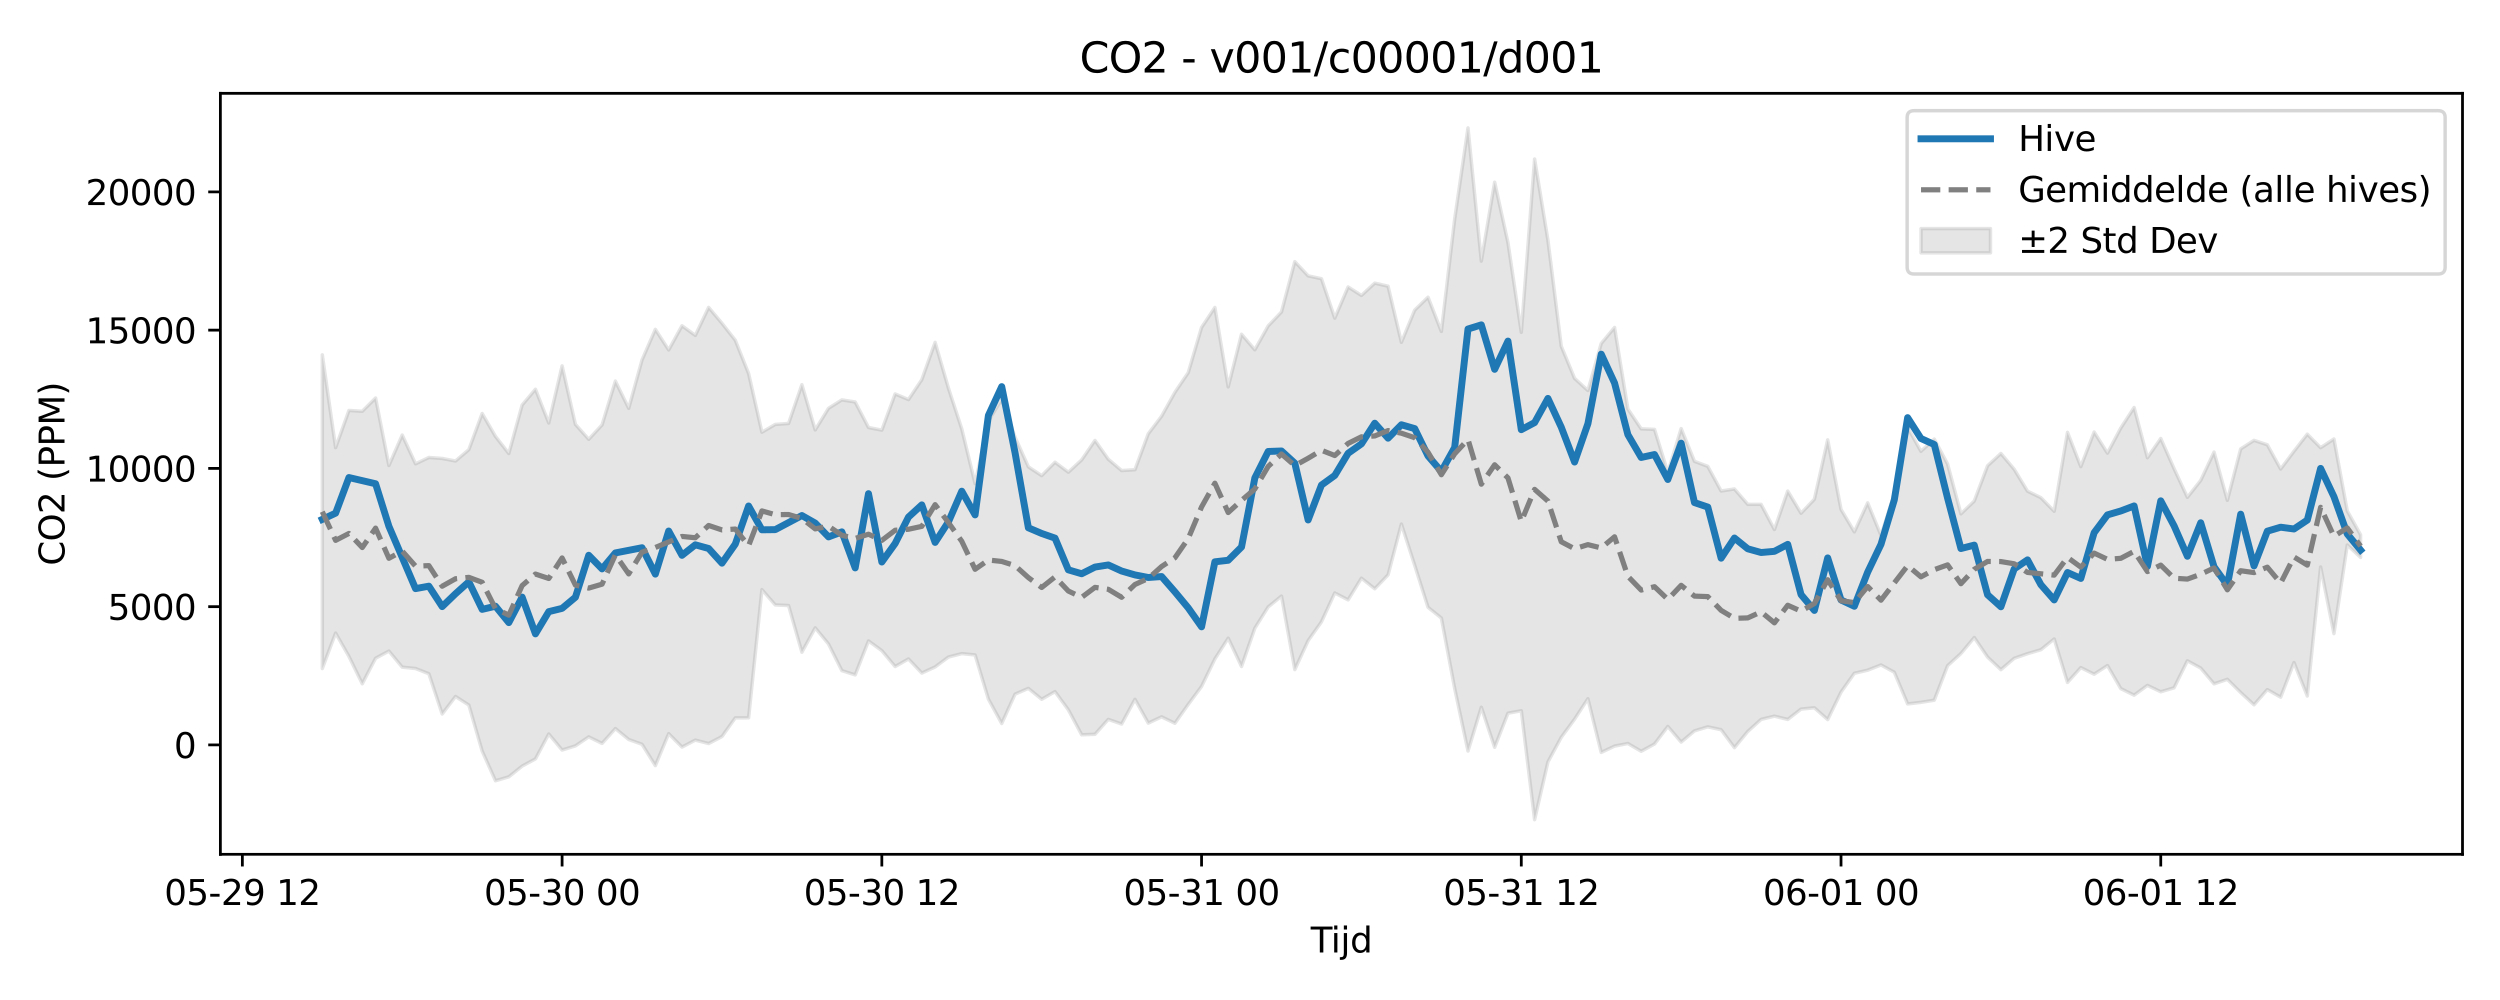 <?xml version="1.0" encoding="utf-8" standalone="no"?>
<!DOCTYPE svg PUBLIC "-//W3C//DTD SVG 1.1//EN"
  "http://www.w3.org/Graphics/SVG/1.1/DTD/svg11.dtd">
<svg xmlns:xlink="http://www.w3.org/1999/xlink" width="720pt" height="288pt" viewBox="0 0 720 288" xmlns="http://www.w3.org/2000/svg" version="1.1">
 <defs>
  <style type="text/css">*{stroke-linejoin: round; stroke-linecap: butt}</style>
 </defs>
 <g id="figure_1">
  <g id="patch_1">
   <path d="M 0 288 
L 720 288 
L 720 0 
L 0 0 
z
" style="fill: #ffffff"/>
  </g>
  <g id="axes_1">
   <g id="patch_2">
    <path d="M 63.47 246.04 
L 709.2 246.04 
L 709.2 26.88 
L 63.47 26.88 
z
" style="fill: #ffffff"/>
   </g>
   <g id="FillBetweenPolyCollection_1">
    <defs>
     <path id="m1a87d31cc2" d="M 92.821 -185.813 
L 92.821 -95.452 
L 96.658 -105.678 
L 100.495 -98.942 
L 104.332 -91.073 
L 108.168 -98.425 
L 112.005 -100.494 
L 115.842 -95.855 
L 119.679 -95.465 
L 123.516 -93.954 
L 127.352 -82.367 
L 131.189 -87.41 
L 135.026 -84.939 
L 138.863 -71.693 
L 142.699 -63.141 
L 146.536 -64.275 
L 150.373 -67.36 
L 154.21 -69.436 
L 158.047 -76.611 
L 161.883 -71.987 
L 165.72 -73.183 
L 169.557 -75.78 
L 173.394 -73.886 
L 177.231 -78.175 
L 181.067 -75.025 
L 184.904 -73.644 
L 188.741 -67.498 
L 192.578 -76.706 
L 196.414 -72.837 
L 200.251 -74.846 
L 204.088 -73.859 
L 207.925 -75.872 
L 211.762 -81.246 
L 215.598 -81.267 
L 219.435 -118.189 
L 223.272 -113.771 
L 227.109 -113.6 
L 230.945 -100.159 
L 234.782 -107.176 
L 238.619 -102.512 
L 242.456 -94.858 
L 246.293 -93.627 
L 250.129 -103.417 
L 253.966 -100.609 
L 257.803 -96.029 
L 261.64 -98.224 
L 265.476 -94.155 
L 269.313 -95.912 
L 273.15 -98.771 
L 276.987 -99.751 
L 280.824 -99.376 
L 284.66 -86.657 
L 288.497 -79.624 
L 292.334 -88.085 
L 296.171 -89.747 
L 300.007 -86.605 
L 303.844 -88.816 
L 307.681 -83.571 
L 311.518 -76.383 
L 315.355 -76.519 
L 319.191 -80.82 
L 323.028 -79.477 
L 326.865 -86.599 
L 330.702 -79.742 
L 334.538 -81.551 
L 338.375 -79.695 
L 342.212 -85.127 
L 346.049 -90.304 
L 349.886 -98.219 
L 353.722 -104.205 
L 357.559 -96.044 
L 361.396 -107.08 
L 365.233 -113.195 
L 369.069 -116.335 
L 372.906 -95.151 
L 376.743 -103.497 
L 380.58 -108.905 
L 384.417 -117.235 
L 388.253 -115.233 
L 392.09 -121.488 
L 395.927 -118.427 
L 399.764 -122.42 
L 403.601 -137.067 
L 407.437 -125.183 
L 411.274 -113.085 
L 415.111 -110.001 
L 418.948 -89.713 
L 422.784 -71.7 
L 426.621 -84.316 
L 430.458 -72.768 
L 434.295 -82.601 
L 438.132 -83.304 
L 441.968 -51.922 
L 445.805 -68.562 
L 449.642 -75.65 
L 453.479 -80.87 
L 457.315 -86.763 
L 461.152 -71.301 
L 464.989 -73.111 
L 468.826 -73.869 
L 472.663 -71.629 
L 476.499 -73.724 
L 480.336 -78.782 
L 484.173 -74.279 
L 488.01 -77.502 
L 491.846 -78.667 
L 495.683 -77.838 
L 499.52 -72.668 
L 503.357 -77.336 
L 507.194 -80.811 
L 511.03 -81.745 
L 514.867 -80.799 
L 518.704 -83.781 
L 522.541 -84.152 
L 526.377 -80.753 
L 530.214 -88.667 
L 534.051 -94.09 
L 537.888 -94.985 
L 541.725 -96.492 
L 545.561 -94.39 
L 549.398 -85.267 
L 553.235 -85.727 
L 557.072 -86.34 
L 560.908 -96.282 
L 564.745 -99.778 
L 568.582 -104.398 
L 572.419 -98.752 
L 576.256 -95.131 
L 580.092 -98.405 
L 583.929 -99.74 
L 587.766 -100.87 
L 591.603 -103.971 
L 595.439 -91.457 
L 599.276 -95.737 
L 603.113 -93.824 
L 606.95 -96.32 
L 610.787 -89.676 
L 614.623 -87.791 
L 618.46 -90.602 
L 622.297 -88.768 
L 626.134 -89.904 
L 629.971 -97.682 
L 633.807 -95.595 
L 637.644 -91.046 
L 641.481 -92.357 
L 645.318 -88.549 
L 649.154 -85.011 
L 652.991 -89.403 
L 656.828 -87.203 
L 660.665 -97.173 
L 664.502 -87.541 
L 668.338 -124.715 
L 672.175 -105.518 
L 676.012 -131.043 
L 679.849 -127.465 
L 679.849 -133.974 
L 679.849 -133.974 
L 676.012 -140.863 
L 672.175 -161.578 
L 668.338 -159.064 
L 664.502 -162.961 
L 660.665 -158.035 
L 656.828 -152.917 
L 652.991 -159.908 
L 649.154 -161.177 
L 645.318 -158.709 
L 641.481 -143.911 
L 637.644 -157.805 
L 633.807 -149.636 
L 629.971 -144.768 
L 626.134 -153.038 
L 622.297 -161.717 
L 618.46 -156.164 
L 614.623 -170.634 
L 610.787 -164.734 
L 606.95 -157.496 
L 603.113 -163.586 
L 599.276 -153.614 
L 595.439 -163.489 
L 591.603 -140.756 
L 587.766 -144.681 
L 583.929 -146.538 
L 580.092 -152.852 
L 576.256 -157.408 
L 572.419 -153.861 
L 568.582 -143.687 
L 564.745 -140.007 
L 560.908 -154.355 
L 557.072 -161.549 
L 553.235 -158.014 
L 549.398 -164.933 
L 545.561 -145.781 
L 541.725 -133.8 
L 537.888 -143.188 
L 534.051 -134.823 
L 530.214 -141.303 
L 526.377 -161.325 
L 522.541 -144.22 
L 518.704 -140.188 
L 514.867 -146.579 
L 511.03 -135.495 
L 507.194 -142.749 
L 503.357 -142.751 
L 499.52 -147.178 
L 495.683 -146.598 
L 491.846 -153.692 
L 488.01 -155.138 
L 484.173 -164.575 
L 480.336 -151.958 
L 476.499 -164.339 
L 472.663 -164.493 
L 468.826 -170.208 
L 464.989 -193.689 
L 461.152 -189.083 
L 457.315 -175.531 
L 453.479 -179.03 
L 449.642 -188.304 
L 445.805 -218.811 
L 441.968 -242.199 
L 438.132 -192.287 
L 434.295 -218.107 
L 430.458 -235.524 
L 426.621 -212.795 
L 422.784 -251.158 
L 418.948 -224.921 
L 415.111 -192.546 
L 411.274 -202.408 
L 407.437 -198.702 
L 403.601 -189.408 
L 399.764 -205.574 
L 395.927 -206.46 
L 392.09 -202.915 
L 388.253 -205.356 
L 384.417 -196.381 
L 380.58 -207.728 
L 376.743 -208.551 
L 372.906 -212.655 
L 369.069 -198.155 
L 365.233 -194.141 
L 361.396 -187.254 
L 357.559 -191.743 
L 353.722 -176.579 
L 349.886 -199.451 
L 346.049 -193.696 
L 342.212 -180.675 
L 338.375 -175.017 
L 334.538 -168.133 
L 330.702 -163.066 
L 326.865 -152.728 
L 323.028 -152.481 
L 319.191 -155.745 
L 315.355 -161.154 
L 311.518 -155.549 
L 307.681 -152.002 
L 303.844 -154.885 
L 300.007 -151.012 
L 296.171 -153.552 
L 292.334 -162.116 
L 288.497 -172.989 
L 284.66 -166.77 
L 280.824 -148.71 
L 276.987 -164.48 
L 273.15 -176.213 
L 269.313 -189.406 
L 265.476 -178.653 
L 261.64 -172.926 
L 257.803 -174.547 
L 253.966 -164.127 
L 250.129 -164.88 
L 246.293 -172.238 
L 242.456 -172.831 
L 238.619 -170.418 
L 234.782 -164.184 
L 230.945 -177.209 
L 227.109 -166.044 
L 223.272 -165.766 
L 219.435 -163.523 
L 215.598 -180.419 
L 211.762 -190.023 
L 207.925 -194.892 
L 204.088 -199.475 
L 200.251 -191.406 
L 196.414 -194.183 
L 192.578 -187.211 
L 188.741 -193.154 
L 184.904 -184.334 
L 181.067 -170.399 
L 177.231 -178.251 
L 173.394 -165.634 
L 169.557 -161.48 
L 165.72 -165.787 
L 161.883 -182.633 
L 158.047 -166.181 
L 154.21 -175.899 
L 150.373 -171.351 
L 146.536 -157.384 
L 142.699 -162.318 
L 138.863 -168.92 
L 135.026 -158.513 
L 131.189 -155.232 
L 127.352 -155.971 
L 123.516 -156.246 
L 119.679 -154.419 
L 115.842 -162.709 
L 112.005 -153.933 
L 108.168 -173.377 
L 104.332 -169.549 
L 100.495 -169.792 
L 96.658 -159.074 
L 92.821 -185.813 
z
" style="stroke: #808080; stroke-opacity: 0.2"/>
    </defs>
    <g clip-path="url(#pa4894c93f7)">
     <use xlink:href="#m1a87d31cc2" x="0" y="288" style="fill: #808080; fill-opacity: 0.2; stroke: #808080; stroke-opacity: 0.2"/>
    </g>
   </g>
   <g id="matplotlib.axis_1">
    <g id="xtick_1">
     <g id="line2d_1">
      <defs>
       <path id="md737854891" d="M 0 0 
L 0 3.5 
" style="stroke: #000000; stroke-width: 0.8"/>
      </defs>
      <g>
       <use xlink:href="#md737854891" x="69.801" y="246.04" style="stroke: #000000; stroke-width: 0.8"/>
      </g>
     </g>
     <g id="text_1">
      <!-- 05-29 12 -->
      <g transform="translate(47.32 260.638) scale(0.1 -0.1)">
       <defs>
        <path id="DejaVuSans-30" d="M 2034 4250 
Q 1547 4250 1301 3770 
Q 1056 3291 1056 2328 
Q 1056 1369 1301 889 
Q 1547 409 2034 409 
Q 2525 409 2770 889 
Q 3016 1369 3016 2328 
Q 3016 3291 2770 3770 
Q 2525 4250 2034 4250 
z
M 2034 4750 
Q 2819 4750 3233 4129 
Q 3647 3509 3647 2328 
Q 3647 1150 3233 529 
Q 2819 -91 2034 -91 
Q 1250 -91 836 529 
Q 422 1150 422 2328 
Q 422 3509 836 4129 
Q 1250 4750 2034 4750 
z
" transform="scale(0.016)"/>
        <path id="DejaVuSans-35" d="M 691 4666 
L 3169 4666 
L 3169 4134 
L 1269 4134 
L 1269 2991 
Q 1406 3038 1543 3061 
Q 1681 3084 1819 3084 
Q 2600 3084 3056 2656 
Q 3513 2228 3513 1497 
Q 3513 744 3044 326 
Q 2575 -91 1722 -91 
Q 1428 -91 1123 -41 
Q 819 9 494 109 
L 494 744 
Q 775 591 1075 516 
Q 1375 441 1709 441 
Q 2250 441 2565 725 
Q 2881 1009 2881 1497 
Q 2881 1984 2565 2268 
Q 2250 2553 1709 2553 
Q 1456 2553 1204 2497 
Q 953 2441 691 2322 
L 691 4666 
z
" transform="scale(0.016)"/>
        <path id="DejaVuSans-2d" d="M 313 2009 
L 1997 2009 
L 1997 1497 
L 313 1497 
L 313 2009 
z
" transform="scale(0.016)"/>
        <path id="DejaVuSans-32" d="M 1228 531 
L 3431 531 
L 3431 0 
L 469 0 
L 469 531 
Q 828 903 1448 1529 
Q 2069 2156 2228 2338 
Q 2531 2678 2651 2914 
Q 2772 3150 2772 3378 
Q 2772 3750 2511 3984 
Q 2250 4219 1831 4219 
Q 1534 4219 1204 4116 
Q 875 4013 500 3803 
L 500 4441 
Q 881 4594 1212 4672 
Q 1544 4750 1819 4750 
Q 2544 4750 2975 4387 
Q 3406 4025 3406 3419 
Q 3406 3131 3298 2873 
Q 3191 2616 2906 2266 
Q 2828 2175 2409 1742 
Q 1991 1309 1228 531 
z
" transform="scale(0.016)"/>
        <path id="DejaVuSans-39" d="M 703 97 
L 703 672 
Q 941 559 1184 500 
Q 1428 441 1663 441 
Q 2288 441 2617 861 
Q 2947 1281 2994 2138 
Q 2813 1869 2534 1725 
Q 2256 1581 1919 1581 
Q 1219 1581 811 2004 
Q 403 2428 403 3163 
Q 403 3881 828 4315 
Q 1253 4750 1959 4750 
Q 2769 4750 3195 4129 
Q 3622 3509 3622 2328 
Q 3622 1225 3098 567 
Q 2575 -91 1691 -91 
Q 1453 -91 1209 -44 
Q 966 3 703 97 
z
M 1959 2075 
Q 2384 2075 2632 2365 
Q 2881 2656 2881 3163 
Q 2881 3666 2632 3958 
Q 2384 4250 1959 4250 
Q 1534 4250 1286 3958 
Q 1038 3666 1038 3163 
Q 1038 2656 1286 2365 
Q 1534 2075 1959 2075 
z
" transform="scale(0.016)"/>
        <path id="DejaVuSans-20" transform="scale(0.016)"/>
        <path id="DejaVuSans-31" d="M 794 531 
L 1825 531 
L 1825 4091 
L 703 3866 
L 703 4441 
L 1819 4666 
L 2450 4666 
L 2450 531 
L 3481 531 
L 3481 0 
L 794 0 
L 794 531 
z
" transform="scale(0.016)"/>
       </defs>
       <use xlink:href="#DejaVuSans-30"/>
       <use xlink:href="#DejaVuSans-35" transform="translate(63.623 0)"/>
       <use xlink:href="#DejaVuSans-2d" transform="translate(127.246 0)"/>
       <use xlink:href="#DejaVuSans-32" transform="translate(163.33 0)"/>
       <use xlink:href="#DejaVuSans-39" transform="translate(226.953 0)"/>
       <use xlink:href="#DejaVuSans-20" transform="translate(290.576 0)"/>
       <use xlink:href="#DejaVuSans-31" transform="translate(322.363 0)"/>
       <use xlink:href="#DejaVuSans-32" transform="translate(385.986 0)"/>
      </g>
     </g>
    </g>
    <g id="xtick_2">
     <g id="line2d_2">
      <g>
       <use xlink:href="#md737854891" x="161.883" y="246.04" style="stroke: #000000; stroke-width: 0.8"/>
      </g>
     </g>
     <g id="text_2">
      <!-- 05-30 00 -->
      <g transform="translate(139.403 260.638) scale(0.1 -0.1)">
       <defs>
        <path id="DejaVuSans-33" d="M 2597 2516 
Q 3050 2419 3304 2112 
Q 3559 1806 3559 1356 
Q 3559 666 3084 287 
Q 2609 -91 1734 -91 
Q 1441 -91 1130 -33 
Q 819 25 488 141 
L 488 750 
Q 750 597 1062 519 
Q 1375 441 1716 441 
Q 2309 441 2620 675 
Q 2931 909 2931 1356 
Q 2931 1769 2642 2001 
Q 2353 2234 1838 2234 
L 1294 2234 
L 1294 2753 
L 1863 2753 
Q 2328 2753 2575 2939 
Q 2822 3125 2822 3475 
Q 2822 3834 2567 4026 
Q 2313 4219 1838 4219 
Q 1578 4219 1281 4162 
Q 984 4106 628 3988 
L 628 4550 
Q 988 4650 1302 4700 
Q 1616 4750 1894 4750 
Q 2613 4750 3031 4423 
Q 3450 4097 3450 3541 
Q 3450 3153 3228 2886 
Q 3006 2619 2597 2516 
z
" transform="scale(0.016)"/>
       </defs>
       <use xlink:href="#DejaVuSans-30"/>
       <use xlink:href="#DejaVuSans-35" transform="translate(63.623 0)"/>
       <use xlink:href="#DejaVuSans-2d" transform="translate(127.246 0)"/>
       <use xlink:href="#DejaVuSans-33" transform="translate(163.33 0)"/>
       <use xlink:href="#DejaVuSans-30" transform="translate(226.953 0)"/>
       <use xlink:href="#DejaVuSans-20" transform="translate(290.576 0)"/>
       <use xlink:href="#DejaVuSans-30" transform="translate(322.363 0)"/>
       <use xlink:href="#DejaVuSans-30" transform="translate(385.986 0)"/>
      </g>
     </g>
    </g>
    <g id="xtick_3">
     <g id="line2d_3">
      <g>
       <use xlink:href="#md737854891" x="253.966" y="246.04" style="stroke: #000000; stroke-width: 0.8"/>
      </g>
     </g>
     <g id="text_3">
      <!-- 05-30 12 -->
      <g transform="translate(231.486 260.638) scale(0.1 -0.1)">
       <use xlink:href="#DejaVuSans-30"/>
       <use xlink:href="#DejaVuSans-35" transform="translate(63.623 0)"/>
       <use xlink:href="#DejaVuSans-2d" transform="translate(127.246 0)"/>
       <use xlink:href="#DejaVuSans-33" transform="translate(163.33 0)"/>
       <use xlink:href="#DejaVuSans-30" transform="translate(226.953 0)"/>
       <use xlink:href="#DejaVuSans-20" transform="translate(290.576 0)"/>
       <use xlink:href="#DejaVuSans-31" transform="translate(322.363 0)"/>
       <use xlink:href="#DejaVuSans-32" transform="translate(385.986 0)"/>
      </g>
     </g>
    </g>
    <g id="xtick_4">
     <g id="line2d_4">
      <g>
       <use xlink:href="#md737854891" x="346.049" y="246.04" style="stroke: #000000; stroke-width: 0.8"/>
      </g>
     </g>
     <g id="text_4">
      <!-- 05-31 00 -->
      <g transform="translate(323.568 260.638) scale(0.1 -0.1)">
       <use xlink:href="#DejaVuSans-30"/>
       <use xlink:href="#DejaVuSans-35" transform="translate(63.623 0)"/>
       <use xlink:href="#DejaVuSans-2d" transform="translate(127.246 0)"/>
       <use xlink:href="#DejaVuSans-33" transform="translate(163.33 0)"/>
       <use xlink:href="#DejaVuSans-31" transform="translate(226.953 0)"/>
       <use xlink:href="#DejaVuSans-20" transform="translate(290.576 0)"/>
       <use xlink:href="#DejaVuSans-30" transform="translate(322.363 0)"/>
       <use xlink:href="#DejaVuSans-30" transform="translate(385.986 0)"/>
      </g>
     </g>
    </g>
    <g id="xtick_5">
     <g id="line2d_5">
      <g>
       <use xlink:href="#md737854891" x="438.132" y="246.04" style="stroke: #000000; stroke-width: 0.8"/>
      </g>
     </g>
     <g id="text_5">
      <!-- 05-31 12 -->
      <g transform="translate(415.651 260.638) scale(0.1 -0.1)">
       <use xlink:href="#DejaVuSans-30"/>
       <use xlink:href="#DejaVuSans-35" transform="translate(63.623 0)"/>
       <use xlink:href="#DejaVuSans-2d" transform="translate(127.246 0)"/>
       <use xlink:href="#DejaVuSans-33" transform="translate(163.33 0)"/>
       <use xlink:href="#DejaVuSans-31" transform="translate(226.953 0)"/>
       <use xlink:href="#DejaVuSans-20" transform="translate(290.576 0)"/>
       <use xlink:href="#DejaVuSans-31" transform="translate(322.363 0)"/>
       <use xlink:href="#DejaVuSans-32" transform="translate(385.986 0)"/>
      </g>
     </g>
    </g>
    <g id="xtick_6">
     <g id="line2d_6">
      <g>
       <use xlink:href="#md737854891" x="530.214" y="246.04" style="stroke: #000000; stroke-width: 0.8"/>
      </g>
     </g>
     <g id="text_6">
      <!-- 06-01 00 -->
      <g transform="translate(507.734 260.638) scale(0.1 -0.1)">
       <defs>
        <path id="DejaVuSans-36" d="M 2113 2584 
Q 1688 2584 1439 2293 
Q 1191 2003 1191 1497 
Q 1191 994 1439 701 
Q 1688 409 2113 409 
Q 2538 409 2786 701 
Q 3034 994 3034 1497 
Q 3034 2003 2786 2293 
Q 2538 2584 2113 2584 
z
M 3366 4563 
L 3366 3988 
Q 3128 4100 2886 4159 
Q 2644 4219 2406 4219 
Q 1781 4219 1451 3797 
Q 1122 3375 1075 2522 
Q 1259 2794 1537 2939 
Q 1816 3084 2150 3084 
Q 2853 3084 3261 2657 
Q 3669 2231 3669 1497 
Q 3669 778 3244 343 
Q 2819 -91 2113 -91 
Q 1303 -91 875 529 
Q 447 1150 447 2328 
Q 447 3434 972 4092 
Q 1497 4750 2381 4750 
Q 2619 4750 2861 4703 
Q 3103 4656 3366 4563 
z
" transform="scale(0.016)"/>
       </defs>
       <use xlink:href="#DejaVuSans-30"/>
       <use xlink:href="#DejaVuSans-36" transform="translate(63.623 0)"/>
       <use xlink:href="#DejaVuSans-2d" transform="translate(127.246 0)"/>
       <use xlink:href="#DejaVuSans-30" transform="translate(163.33 0)"/>
       <use xlink:href="#DejaVuSans-31" transform="translate(226.953 0)"/>
       <use xlink:href="#DejaVuSans-20" transform="translate(290.576 0)"/>
       <use xlink:href="#DejaVuSans-30" transform="translate(322.363 0)"/>
       <use xlink:href="#DejaVuSans-30" transform="translate(385.986 0)"/>
      </g>
     </g>
    </g>
    <g id="xtick_7">
     <g id="line2d_7">
      <g>
       <use xlink:href="#md737854891" x="622.297" y="246.04" style="stroke: #000000; stroke-width: 0.8"/>
      </g>
     </g>
     <g id="text_7">
      <!-- 06-01 12 -->
      <g transform="translate(599.816 260.638) scale(0.1 -0.1)">
       <use xlink:href="#DejaVuSans-30"/>
       <use xlink:href="#DejaVuSans-36" transform="translate(63.623 0)"/>
       <use xlink:href="#DejaVuSans-2d" transform="translate(127.246 0)"/>
       <use xlink:href="#DejaVuSans-30" transform="translate(163.33 0)"/>
       <use xlink:href="#DejaVuSans-31" transform="translate(226.953 0)"/>
       <use xlink:href="#DejaVuSans-20" transform="translate(290.576 0)"/>
       <use xlink:href="#DejaVuSans-31" transform="translate(322.363 0)"/>
       <use xlink:href="#DejaVuSans-32" transform="translate(385.986 0)"/>
      </g>
     </g>
    </g>
    <g id="text_8">
     <!-- Tijd -->
     <g transform="translate(377.485 274.317) scale(0.1 -0.1)">
      <defs>
       <path id="DejaVuSans-54" d="M -19 4666 
L 3928 4666 
L 3928 4134 
L 2272 4134 
L 2272 0 
L 1638 0 
L 1638 4134 
L -19 4134 
L -19 4666 
z
" transform="scale(0.016)"/>
       <path id="DejaVuSans-69" d="M 603 3500 
L 1178 3500 
L 1178 0 
L 603 0 
L 603 3500 
z
M 603 4863 
L 1178 4863 
L 1178 4134 
L 603 4134 
L 603 4863 
z
" transform="scale(0.016)"/>
       <path id="DejaVuSans-6a" d="M 603 3500 
L 1178 3500 
L 1178 -63 
Q 1178 -731 923 -1031 
Q 669 -1331 103 -1331 
L -116 -1331 
L -116 -844 
L 38 -844 
Q 366 -844 484 -692 
Q 603 -541 603 -63 
L 603 3500 
z
M 603 4863 
L 1178 4863 
L 1178 4134 
L 603 4134 
L 603 4863 
z
" transform="scale(0.016)"/>
       <path id="DejaVuSans-64" d="M 2906 2969 
L 2906 4863 
L 3481 4863 
L 3481 0 
L 2906 0 
L 2906 525 
Q 2725 213 2448 61 
Q 2172 -91 1784 -91 
Q 1150 -91 751 415 
Q 353 922 353 1747 
Q 353 2572 751 3078 
Q 1150 3584 1784 3584 
Q 2172 3584 2448 3432 
Q 2725 3281 2906 2969 
z
M 947 1747 
Q 947 1113 1208 752 
Q 1469 391 1925 391 
Q 2381 391 2643 752 
Q 2906 1113 2906 1747 
Q 2906 2381 2643 2742 
Q 2381 3103 1925 3103 
Q 1469 3103 1208 2742 
Q 947 2381 947 1747 
z
" transform="scale(0.016)"/>
      </defs>
      <use xlink:href="#DejaVuSans-54"/>
      <use xlink:href="#DejaVuSans-69" transform="translate(57.959 0)"/>
      <use xlink:href="#DejaVuSans-6a" transform="translate(85.742 0)"/>
      <use xlink:href="#DejaVuSans-64" transform="translate(113.525 0)"/>
     </g>
    </g>
   </g>
   <g id="matplotlib.axis_2">
    <g id="ytick_1">
     <g id="line2d_8">
      <defs>
       <path id="m12ba10e20e" d="M 0 0 
L -3.5 0 
" style="stroke: #000000; stroke-width: 0.8"/>
      </defs>
      <g>
       <use xlink:href="#m12ba10e20e" x="63.47" y="214.532" style="stroke: #000000; stroke-width: 0.8"/>
      </g>
     </g>
     <g id="text_9">
      <!-- 0 -->
      <g transform="translate(50.108 218.331) scale(0.1 -0.1)">
       <use xlink:href="#DejaVuSans-30"/>
      </g>
     </g>
    </g>
    <g id="ytick_2">
     <g id="line2d_9">
      <g>
       <use xlink:href="#m12ba10e20e" x="63.47" y="174.716" style="stroke: #000000; stroke-width: 0.8"/>
      </g>
     </g>
     <g id="text_10">
      <!-- 5000 -->
      <g transform="translate(31.02 178.515) scale(0.1 -0.1)">
       <use xlink:href="#DejaVuSans-35"/>
       <use xlink:href="#DejaVuSans-30" transform="translate(63.623 0)"/>
       <use xlink:href="#DejaVuSans-30" transform="translate(127.246 0)"/>
       <use xlink:href="#DejaVuSans-30" transform="translate(190.869 0)"/>
      </g>
     </g>
    </g>
    <g id="ytick_3">
     <g id="line2d_10">
      <g>
       <use xlink:href="#m12ba10e20e" x="63.47" y="134.9" style="stroke: #000000; stroke-width: 0.8"/>
      </g>
     </g>
     <g id="text_11">
      <!-- 10000 -->
      <g transform="translate(24.657 138.699) scale(0.1 -0.1)">
       <use xlink:href="#DejaVuSans-31"/>
       <use xlink:href="#DejaVuSans-30" transform="translate(63.623 0)"/>
       <use xlink:href="#DejaVuSans-30" transform="translate(127.246 0)"/>
       <use xlink:href="#DejaVuSans-30" transform="translate(190.869 0)"/>
       <use xlink:href="#DejaVuSans-30" transform="translate(254.492 0)"/>
      </g>
     </g>
    </g>
    <g id="ytick_4">
     <g id="line2d_11">
      <g>
       <use xlink:href="#m12ba10e20e" x="63.47" y="95.084" style="stroke: #000000; stroke-width: 0.8"/>
      </g>
     </g>
     <g id="text_12">
      <!-- 15000 -->
      <g transform="translate(24.657 98.883) scale(0.1 -0.1)">
       <use xlink:href="#DejaVuSans-31"/>
       <use xlink:href="#DejaVuSans-35" transform="translate(63.623 0)"/>
       <use xlink:href="#DejaVuSans-30" transform="translate(127.246 0)"/>
       <use xlink:href="#DejaVuSans-30" transform="translate(190.869 0)"/>
       <use xlink:href="#DejaVuSans-30" transform="translate(254.492 0)"/>
      </g>
     </g>
    </g>
    <g id="ytick_5">
     <g id="line2d_12">
      <g>
       <use xlink:href="#m12ba10e20e" x="63.47" y="55.268" style="stroke: #000000; stroke-width: 0.8"/>
      </g>
     </g>
     <g id="text_13">
      <!-- 20000 -->
      <g transform="translate(24.657 59.067) scale(0.1 -0.1)">
       <use xlink:href="#DejaVuSans-32"/>
       <use xlink:href="#DejaVuSans-30" transform="translate(63.623 0)"/>
       <use xlink:href="#DejaVuSans-30" transform="translate(127.246 0)"/>
       <use xlink:href="#DejaVuSans-30" transform="translate(190.869 0)"/>
       <use xlink:href="#DejaVuSans-30" transform="translate(254.492 0)"/>
      </g>
     </g>
    </g>
    <g id="text_14">
     <!-- CO2 (PPM) -->
     <g transform="translate(18.578 162.903) rotate(-90) scale(0.1 -0.1)">
      <defs>
       <path id="DejaVuSans-43" d="M 4122 4306 
L 4122 3641 
Q 3803 3938 3442 4084 
Q 3081 4231 2675 4231 
Q 1875 4231 1450 3742 
Q 1025 3253 1025 2328 
Q 1025 1406 1450 917 
Q 1875 428 2675 428 
Q 3081 428 3442 575 
Q 3803 722 4122 1019 
L 4122 359 
Q 3791 134 3420 21 
Q 3050 -91 2638 -91 
Q 1578 -91 968 557 
Q 359 1206 359 2328 
Q 359 3453 968 4101 
Q 1578 4750 2638 4750 
Q 3056 4750 3426 4639 
Q 3797 4528 4122 4306 
z
" transform="scale(0.016)"/>
       <path id="DejaVuSans-4f" d="M 2522 4238 
Q 1834 4238 1429 3725 
Q 1025 3213 1025 2328 
Q 1025 1447 1429 934 
Q 1834 422 2522 422 
Q 3209 422 3611 934 
Q 4013 1447 4013 2328 
Q 4013 3213 3611 3725 
Q 3209 4238 2522 4238 
z
M 2522 4750 
Q 3503 4750 4090 4092 
Q 4678 3434 4678 2328 
Q 4678 1225 4090 567 
Q 3503 -91 2522 -91 
Q 1538 -91 948 565 
Q 359 1222 359 2328 
Q 359 3434 948 4092 
Q 1538 4750 2522 4750 
z
" transform="scale(0.016)"/>
       <path id="DejaVuSans-28" d="M 1984 4856 
Q 1566 4138 1362 3434 
Q 1159 2731 1159 2009 
Q 1159 1288 1364 580 
Q 1569 -128 1984 -844 
L 1484 -844 
Q 1016 -109 783 600 
Q 550 1309 550 2009 
Q 550 2706 781 3412 
Q 1013 4119 1484 4856 
L 1984 4856 
z
" transform="scale(0.016)"/>
       <path id="DejaVuSans-50" d="M 1259 4147 
L 1259 2394 
L 2053 2394 
Q 2494 2394 2734 2622 
Q 2975 2850 2975 3272 
Q 2975 3691 2734 3919 
Q 2494 4147 2053 4147 
L 1259 4147 
z
M 628 4666 
L 2053 4666 
Q 2838 4666 3239 4311 
Q 3641 3956 3641 3272 
Q 3641 2581 3239 2228 
Q 2838 1875 2053 1875 
L 1259 1875 
L 1259 0 
L 628 0 
L 628 4666 
z
" transform="scale(0.016)"/>
       <path id="DejaVuSans-4d" d="M 628 4666 
L 1569 4666 
L 2759 1491 
L 3956 4666 
L 4897 4666 
L 4897 0 
L 4281 0 
L 4281 4097 
L 3078 897 
L 2444 897 
L 1241 4097 
L 1241 0 
L 628 0 
L 628 4666 
z
" transform="scale(0.016)"/>
       <path id="DejaVuSans-29" d="M 513 4856 
L 1013 4856 
Q 1481 4119 1714 3412 
Q 1947 2706 1947 2009 
Q 1947 1309 1714 600 
Q 1481 -109 1013 -844 
L 513 -844 
Q 928 -128 1133 580 
Q 1338 1288 1338 2009 
Q 1338 2731 1133 3434 
Q 928 4138 513 4856 
z
" transform="scale(0.016)"/>
      </defs>
      <use xlink:href="#DejaVuSans-43"/>
      <use xlink:href="#DejaVuSans-4f" transform="translate(69.824 0)"/>
      <use xlink:href="#DejaVuSans-32" transform="translate(148.535 0)"/>
      <use xlink:href="#DejaVuSans-20" transform="translate(212.158 0)"/>
      <use xlink:href="#DejaVuSans-28" transform="translate(243.945 0)"/>
      <use xlink:href="#DejaVuSans-50" transform="translate(282.959 0)"/>
      <use xlink:href="#DejaVuSans-50" transform="translate(343.262 0)"/>
      <use xlink:href="#DejaVuSans-4d" transform="translate(403.564 0)"/>
      <use xlink:href="#DejaVuSans-29" transform="translate(489.844 0)"/>
     </g>
    </g>
   </g>
   <g id="line2d_13">
    <path d="M 92.821 149.584 
L 96.658 147.784 
L 100.495 137.533 
L 108.168 139.319 
L 112.005 151.571 
L 119.679 169.524 
L 123.516 168.818 
L 127.352 174.7 
L 131.189 170.997 
L 135.026 167.557 
L 138.863 175.496 
L 142.699 174.596 
L 146.536 179.308 
L 150.373 171.966 
L 154.21 182.551 
L 158.047 176.154 
L 161.883 175.209 
L 165.72 172 
L 169.557 159.92 
L 173.394 163.838 
L 177.231 159.243 
L 184.904 157.746 
L 188.741 165.343 
L 192.578 152.939 
L 196.414 159.936 
L 200.251 156.905 
L 204.088 157.964 
L 207.925 162.19 
L 211.762 156.7 
L 215.598 145.73 
L 219.435 152.586 
L 223.272 152.536 
L 230.945 148.473 
L 234.782 150.654 
L 238.619 154.627 
L 242.456 153.178 
L 246.293 163.554 
L 250.129 142.178 
L 253.966 161.858 
L 257.803 156.512 
L 261.64 148.92 
L 265.476 145.409 
L 269.313 156.207 
L 273.15 150.295 
L 276.987 141.469 
L 280.824 148.289 
L 284.66 119.648 
L 288.497 111.355 
L 292.334 130.39 
L 296.171 152.005 
L 300.007 153.64 
L 303.844 154.978 
L 307.681 164.114 
L 311.518 165.24 
L 315.355 163.315 
L 319.191 162.707 
L 323.028 164.456 
L 326.865 165.574 
L 330.702 166.32 
L 334.538 166.044 
L 338.375 170.453 
L 342.212 175.074 
L 346.049 180.524 
L 349.886 161.802 
L 353.722 161.356 
L 357.559 157.536 
L 361.396 137.652 
L 365.233 130.026 
L 369.069 129.883 
L 372.906 133.4 
L 376.743 149.748 
L 380.58 139.704 
L 384.417 136.928 
L 388.253 130.552 
L 392.09 127.839 
L 395.927 121.888 
L 399.764 126.196 
L 403.601 122.329 
L 407.437 123.441 
L 411.274 131.311 
L 415.111 135.773 
L 418.948 128.872 
L 422.784 94.757 
L 426.621 93.563 
L 430.458 106.362 
L 434.295 98.24 
L 438.132 123.746 
L 441.968 121.705 
L 445.805 114.748 
L 449.642 123.027 
L 453.479 133.066 
L 457.315 122.029 
L 461.152 102.004 
L 464.989 110.307 
L 468.826 125.174 
L 472.663 131.749 
L 476.499 130.908 
L 480.336 138.093 
L 484.173 127.641 
L 488.01 144.742 
L 491.846 146.038 
L 495.683 160.756 
L 499.52 154.954 
L 503.357 158.054 
L 507.194 159.124 
L 511.03 158.784 
L 514.867 156.777 
L 518.704 171.252 
L 522.541 175.799 
L 526.377 160.682 
L 530.214 172.786 
L 534.051 174.604 
L 537.888 164.775 
L 541.725 156.764 
L 545.561 143.967 
L 549.398 120.287 
L 553.235 126.284 
L 557.072 128.025 
L 560.908 143.484 
L 564.745 157.977 
L 568.582 156.998 
L 572.419 171.296 
L 576.256 174.75 
L 580.092 163.842 
L 583.929 161.245 
L 587.766 168.385 
L 591.603 172.773 
L 595.439 164.885 
L 599.276 166.588 
L 603.113 153.414 
L 606.95 148.29 
L 610.787 147.159 
L 614.623 145.711 
L 618.46 163.124 
L 622.297 144.241 
L 626.134 151.45 
L 629.971 160.204 
L 633.807 150.561 
L 637.644 163.241 
L 641.481 168.576 
L 645.318 148.087 
L 649.154 162.978 
L 652.991 152.978 
L 656.828 151.835 
L 660.665 152.347 
L 664.502 149.787 
L 668.338 134.904 
L 672.175 143.049 
L 676.012 153.783 
L 679.849 158.431 
L 679.849 158.431 
" clip-path="url(#pa4894c93f7)" style="fill: none; stroke: #1f77b4; stroke-width: 2; stroke-linecap: square"/>
   </g>
   <g id="line2d_14">
    <path d="M 92.821 147.368 
L 96.658 155.624 
L 100.495 153.633 
L 104.332 157.689 
L 108.168 152.099 
L 112.005 160.786 
L 115.842 158.718 
L 119.679 163.058 
L 123.516 162.9 
L 127.352 168.831 
L 131.189 166.679 
L 135.026 166.274 
L 138.863 167.694 
L 142.699 175.27 
L 146.536 177.171 
L 150.373 168.645 
L 154.21 165.332 
L 158.047 166.604 
L 161.883 160.69 
L 165.72 168.515 
L 169.557 169.37 
L 173.394 168.24 
L 177.231 159.787 
L 181.067 165.288 
L 184.904 159.011 
L 188.741 157.674 
L 196.414 154.49 
L 200.251 154.874 
L 204.088 151.333 
L 207.925 152.618 
L 211.762 152.365 
L 215.598 157.157 
L 219.435 147.144 
L 223.272 148.232 
L 227.109 148.178 
L 230.945 149.316 
L 234.782 152.32 
L 238.619 151.535 
L 242.456 154.156 
L 246.293 155.068 
L 250.129 153.852 
L 253.966 155.632 
L 257.803 152.712 
L 261.64 152.425 
L 265.476 151.596 
L 269.313 145.341 
L 273.15 150.508 
L 276.987 155.884 
L 280.824 163.957 
L 284.66 161.287 
L 288.497 161.694 
L 292.334 162.899 
L 296.171 166.351 
L 300.007 169.192 
L 303.844 166.15 
L 307.681 170.213 
L 311.518 172.034 
L 315.355 169.163 
L 319.191 169.717 
L 323.028 172.021 
L 326.865 168.336 
L 330.702 166.596 
L 334.538 163.158 
L 338.375 160.644 
L 342.212 155.099 
L 346.049 146 
L 349.886 139.165 
L 353.722 147.608 
L 357.559 144.107 
L 361.396 140.833 
L 365.233 134.332 
L 369.069 130.755 
L 372.906 134.097 
L 376.743 131.976 
L 380.58 129.683 
L 384.417 131.192 
L 388.253 127.706 
L 392.09 125.799 
L 395.927 125.557 
L 399.764 124.003 
L 403.601 124.762 
L 407.437 126.058 
L 411.274 130.253 
L 415.111 136.726 
L 418.948 130.683 
L 422.784 126.571 
L 426.621 139.445 
L 430.458 133.854 
L 434.295 137.646 
L 438.132 150.205 
L 441.968 140.94 
L 445.805 144.313 
L 449.642 156.023 
L 453.479 158.05 
L 457.315 156.853 
L 461.152 157.808 
L 464.989 154.6 
L 468.826 165.962 
L 472.663 169.939 
L 476.499 168.968 
L 480.336 172.63 
L 484.173 168.573 
L 488.01 171.68 
L 491.846 171.82 
L 495.683 175.782 
L 499.52 178.077 
L 503.357 177.956 
L 507.194 176.22 
L 511.03 179.38 
L 514.867 174.311 
L 518.704 176.016 
L 522.541 173.814 
L 526.377 166.961 
L 530.214 173.015 
L 534.051 173.543 
L 537.888 168.914 
L 541.725 172.854 
L 549.398 162.9 
L 553.235 166.13 
L 557.072 164.055 
L 560.908 162.682 
L 564.745 168.107 
L 568.582 163.957 
L 572.419 161.693 
L 576.256 161.731 
L 580.092 162.371 
L 583.929 164.861 
L 591.603 165.636 
L 595.439 160.527 
L 599.276 163.325 
L 603.113 159.295 
L 606.95 161.092 
L 610.787 160.795 
L 614.623 158.787 
L 618.46 164.617 
L 622.297 162.757 
L 626.134 166.529 
L 629.971 166.775 
L 633.807 165.385 
L 637.644 163.575 
L 641.481 169.866 
L 645.318 164.371 
L 649.154 164.906 
L 652.991 163.344 
L 656.828 167.94 
L 660.665 160.396 
L 664.502 162.749 
L 668.338 146.11 
L 672.175 154.452 
L 676.012 152.047 
L 679.849 157.28 
L 679.849 157.28 
" clip-path="url(#pa4894c93f7)" style="fill: none; stroke-dasharray: 5.55,2.4; stroke-dashoffset: 0; stroke: #808080; stroke-width: 1.5"/>
   </g>
   <g id="patch_3">
    <path d="M 63.47 246.04 
L 63.47 26.88 
" style="fill: none; stroke: #000000; stroke-width: 0.8; stroke-linejoin: miter; stroke-linecap: square"/>
   </g>
   <g id="patch_4">
    <path d="M 709.2 246.04 
L 709.2 26.88 
" style="fill: none; stroke: #000000; stroke-width: 0.8; stroke-linejoin: miter; stroke-linecap: square"/>
   </g>
   <g id="patch_5">
    <path d="M 63.47 246.04 
L 709.2 246.04 
" style="fill: none; stroke: #000000; stroke-width: 0.8; stroke-linejoin: miter; stroke-linecap: square"/>
   </g>
   <g id="patch_6">
    <path d="M 63.47 26.88 
L 709.2 26.88 
" style="fill: none; stroke: #000000; stroke-width: 0.8; stroke-linejoin: miter; stroke-linecap: square"/>
   </g>
   <g id="text_15">
    <!-- CO2 - v001/c00001/d001 -->
    <g transform="translate(310.932 20.88) scale(0.12 -0.12)">
     <defs>
      <path id="DejaVuSans-76" d="M 191 3500 
L 800 3500 
L 1894 563 
L 2988 3500 
L 3597 3500 
L 2284 0 
L 1503 0 
L 191 3500 
z
" transform="scale(0.016)"/>
      <path id="DejaVuSans-2f" d="M 1625 4666 
L 2156 4666 
L 531 -594 
L 0 -594 
L 1625 4666 
z
" transform="scale(0.016)"/>
      <path id="DejaVuSans-63" d="M 3122 3366 
L 3122 2828 
Q 2878 2963 2633 3030 
Q 2388 3097 2138 3097 
Q 1578 3097 1268 2742 
Q 959 2388 959 1747 
Q 959 1106 1268 751 
Q 1578 397 2138 397 
Q 2388 397 2633 464 
Q 2878 531 3122 666 
L 3122 134 
Q 2881 22 2623 -34 
Q 2366 -91 2075 -91 
Q 1284 -91 818 406 
Q 353 903 353 1747 
Q 353 2603 823 3093 
Q 1294 3584 2113 3584 
Q 2378 3584 2631 3529 
Q 2884 3475 3122 3366 
z
" transform="scale(0.016)"/>
     </defs>
     <use xlink:href="#DejaVuSans-43"/>
     <use xlink:href="#DejaVuSans-4f" transform="translate(69.824 0)"/>
     <use xlink:href="#DejaVuSans-32" transform="translate(148.535 0)"/>
     <use xlink:href="#DejaVuSans-20" transform="translate(212.158 0)"/>
     <use xlink:href="#DejaVuSans-2d" transform="translate(243.945 0)"/>
     <use xlink:href="#DejaVuSans-20" transform="translate(280.029 0)"/>
     <use xlink:href="#DejaVuSans-76" transform="translate(311.816 0)"/>
     <use xlink:href="#DejaVuSans-30" transform="translate(370.996 0)"/>
     <use xlink:href="#DejaVuSans-30" transform="translate(434.619 0)"/>
     <use xlink:href="#DejaVuSans-31" transform="translate(498.242 0)"/>
     <use xlink:href="#DejaVuSans-2f" transform="translate(561.865 0)"/>
     <use xlink:href="#DejaVuSans-63" transform="translate(595.557 0)"/>
     <use xlink:href="#DejaVuSans-30" transform="translate(650.537 0)"/>
     <use xlink:href="#DejaVuSans-30" transform="translate(714.16 0)"/>
     <use xlink:href="#DejaVuSans-30" transform="translate(777.783 0)"/>
     <use xlink:href="#DejaVuSans-30" transform="translate(841.406 0)"/>
     <use xlink:href="#DejaVuSans-31" transform="translate(905.029 0)"/>
     <use xlink:href="#DejaVuSans-2f" transform="translate(968.652 0)"/>
     <use xlink:href="#DejaVuSans-64" transform="translate(1002.344 0)"/>
     <use xlink:href="#DejaVuSans-30" transform="translate(1065.82 0)"/>
     <use xlink:href="#DejaVuSans-30" transform="translate(1129.443 0)"/>
     <use xlink:href="#DejaVuSans-31" transform="translate(1193.066 0)"/>
    </g>
   </g>
   <g id="legend_1">
    <g id="patch_7">
     <path d="M 551.256 78.914 
L 702.2 78.914 
Q 704.2 78.914 704.2 76.914 
L 704.2 33.88 
Q 704.2 31.88 702.2 31.88 
L 551.256 31.88 
Q 549.256 31.88 549.256 33.88 
L 549.256 76.914 
Q 549.256 78.914 551.256 78.914 
z
" style="fill: #ffffff; opacity: 0.8; stroke: #cccccc; stroke-linejoin: miter"/>
    </g>
    <g id="line2d_15">
     <path d="M 553.256 39.978 
L 563.256 39.978 
L 573.256 39.978 
" style="fill: none; stroke: #1f77b4; stroke-width: 2; stroke-linecap: square"/>
    </g>
    <g id="text_16">
     <!-- Hive -->
     <g transform="translate(581.256 43.478) scale(0.1 -0.1)">
      <defs>
       <path id="DejaVuSans-48" d="M 628 4666 
L 1259 4666 
L 1259 2753 
L 3553 2753 
L 3553 4666 
L 4184 4666 
L 4184 0 
L 3553 0 
L 3553 2222 
L 1259 2222 
L 1259 0 
L 628 0 
L 628 4666 
z
" transform="scale(0.016)"/>
       <path id="DejaVuSans-65" d="M 3597 1894 
L 3597 1613 
L 953 1613 
Q 991 1019 1311 708 
Q 1631 397 2203 397 
Q 2534 397 2845 478 
Q 3156 559 3463 722 
L 3463 178 
Q 3153 47 2828 -22 
Q 2503 -91 2169 -91 
Q 1331 -91 842 396 
Q 353 884 353 1716 
Q 353 2575 817 3079 
Q 1281 3584 2069 3584 
Q 2775 3584 3186 3129 
Q 3597 2675 3597 1894 
z
M 3022 2063 
Q 3016 2534 2758 2815 
Q 2500 3097 2075 3097 
Q 1594 3097 1305 2825 
Q 1016 2553 972 2059 
L 3022 2063 
z
" transform="scale(0.016)"/>
      </defs>
      <use xlink:href="#DejaVuSans-48"/>
      <use xlink:href="#DejaVuSans-69" transform="translate(75.195 0)"/>
      <use xlink:href="#DejaVuSans-76" transform="translate(102.979 0)"/>
      <use xlink:href="#DejaVuSans-65" transform="translate(162.158 0)"/>
     </g>
    </g>
    <g id="line2d_16">
     <path d="M 553.256 54.657 
L 563.256 54.657 
L 573.256 54.657 
" style="fill: none; stroke-dasharray: 5.55,2.4; stroke-dashoffset: 0; stroke: #808080; stroke-width: 1.5"/>
    </g>
    <g id="text_17">
     <!-- Gemiddelde (alle hives) -->
     <g transform="translate(581.256 58.157) scale(0.1 -0.1)">
      <defs>
       <path id="DejaVuSans-47" d="M 3809 666 
L 3809 1919 
L 2778 1919 
L 2778 2438 
L 4434 2438 
L 4434 434 
Q 4069 175 3628 42 
Q 3188 -91 2688 -91 
Q 1594 -91 976 548 
Q 359 1188 359 2328 
Q 359 3472 976 4111 
Q 1594 4750 2688 4750 
Q 3144 4750 3555 4637 
Q 3966 4525 4313 4306 
L 4313 3634 
Q 3963 3931 3569 4081 
Q 3175 4231 2741 4231 
Q 1884 4231 1454 3753 
Q 1025 3275 1025 2328 
Q 1025 1384 1454 906 
Q 1884 428 2741 428 
Q 3075 428 3337 486 
Q 3600 544 3809 666 
z
" transform="scale(0.016)"/>
       <path id="DejaVuSans-6d" d="M 3328 2828 
Q 3544 3216 3844 3400 
Q 4144 3584 4550 3584 
Q 5097 3584 5394 3201 
Q 5691 2819 5691 2113 
L 5691 0 
L 5113 0 
L 5113 2094 
Q 5113 2597 4934 2840 
Q 4756 3084 4391 3084 
Q 3944 3084 3684 2787 
Q 3425 2491 3425 1978 
L 3425 0 
L 2847 0 
L 2847 2094 
Q 2847 2600 2669 2842 
Q 2491 3084 2119 3084 
Q 1678 3084 1418 2786 
Q 1159 2488 1159 1978 
L 1159 0 
L 581 0 
L 581 3500 
L 1159 3500 
L 1159 2956 
Q 1356 3278 1631 3431 
Q 1906 3584 2284 3584 
Q 2666 3584 2933 3390 
Q 3200 3197 3328 2828 
z
" transform="scale(0.016)"/>
       <path id="DejaVuSans-6c" d="M 603 4863 
L 1178 4863 
L 1178 0 
L 603 0 
L 603 4863 
z
" transform="scale(0.016)"/>
       <path id="DejaVuSans-61" d="M 2194 1759 
Q 1497 1759 1228 1600 
Q 959 1441 959 1056 
Q 959 750 1161 570 
Q 1363 391 1709 391 
Q 2188 391 2477 730 
Q 2766 1069 2766 1631 
L 2766 1759 
L 2194 1759 
z
M 3341 1997 
L 3341 0 
L 2766 0 
L 2766 531 
Q 2569 213 2275 61 
Q 1981 -91 1556 -91 
Q 1019 -91 701 211 
Q 384 513 384 1019 
Q 384 1609 779 1909 
Q 1175 2209 1959 2209 
L 2766 2209 
L 2766 2266 
Q 2766 2663 2505 2880 
Q 2244 3097 1772 3097 
Q 1472 3097 1187 3025 
Q 903 2953 641 2809 
L 641 3341 
Q 956 3463 1253 3523 
Q 1550 3584 1831 3584 
Q 2591 3584 2966 3190 
Q 3341 2797 3341 1997 
z
" transform="scale(0.016)"/>
       <path id="DejaVuSans-68" d="M 3513 2113 
L 3513 0 
L 2938 0 
L 2938 2094 
Q 2938 2591 2744 2837 
Q 2550 3084 2163 3084 
Q 1697 3084 1428 2787 
Q 1159 2491 1159 1978 
L 1159 0 
L 581 0 
L 581 4863 
L 1159 4863 
L 1159 2956 
Q 1366 3272 1645 3428 
Q 1925 3584 2291 3584 
Q 2894 3584 3203 3211 
Q 3513 2838 3513 2113 
z
" transform="scale(0.016)"/>
       <path id="DejaVuSans-73" d="M 2834 3397 
L 2834 2853 
Q 2591 2978 2328 3040 
Q 2066 3103 1784 3103 
Q 1356 3103 1142 2972 
Q 928 2841 928 2578 
Q 928 2378 1081 2264 
Q 1234 2150 1697 2047 
L 1894 2003 
Q 2506 1872 2764 1633 
Q 3022 1394 3022 966 
Q 3022 478 2636 193 
Q 2250 -91 1575 -91 
Q 1294 -91 989 -36 
Q 684 19 347 128 
L 347 722 
Q 666 556 975 473 
Q 1284 391 1588 391 
Q 1994 391 2212 530 
Q 2431 669 2431 922 
Q 2431 1156 2273 1281 
Q 2116 1406 1581 1522 
L 1381 1569 
Q 847 1681 609 1914 
Q 372 2147 372 2553 
Q 372 3047 722 3315 
Q 1072 3584 1716 3584 
Q 2034 3584 2315 3537 
Q 2597 3491 2834 3397 
z
" transform="scale(0.016)"/>
      </defs>
      <use xlink:href="#DejaVuSans-47"/>
      <use xlink:href="#DejaVuSans-65" transform="translate(77.49 0)"/>
      <use xlink:href="#DejaVuSans-6d" transform="translate(139.014 0)"/>
      <use xlink:href="#DejaVuSans-69" transform="translate(236.426 0)"/>
      <use xlink:href="#DejaVuSans-64" transform="translate(264.209 0)"/>
      <use xlink:href="#DejaVuSans-64" transform="translate(327.686 0)"/>
      <use xlink:href="#DejaVuSans-65" transform="translate(391.162 0)"/>
      <use xlink:href="#DejaVuSans-6c" transform="translate(452.686 0)"/>
      <use xlink:href="#DejaVuSans-64" transform="translate(480.469 0)"/>
      <use xlink:href="#DejaVuSans-65" transform="translate(543.945 0)"/>
      <use xlink:href="#DejaVuSans-20" transform="translate(605.469 0)"/>
      <use xlink:href="#DejaVuSans-28" transform="translate(637.256 0)"/>
      <use xlink:href="#DejaVuSans-61" transform="translate(676.27 0)"/>
      <use xlink:href="#DejaVuSans-6c" transform="translate(737.549 0)"/>
      <use xlink:href="#DejaVuSans-6c" transform="translate(765.332 0)"/>
      <use xlink:href="#DejaVuSans-65" transform="translate(793.115 0)"/>
      <use xlink:href="#DejaVuSans-20" transform="translate(854.639 0)"/>
      <use xlink:href="#DejaVuSans-68" transform="translate(886.426 0)"/>
      <use xlink:href="#DejaVuSans-69" transform="translate(949.805 0)"/>
      <use xlink:href="#DejaVuSans-76" transform="translate(977.588 0)"/>
      <use xlink:href="#DejaVuSans-65" transform="translate(1036.768 0)"/>
      <use xlink:href="#DejaVuSans-73" transform="translate(1098.291 0)"/>
      <use xlink:href="#DejaVuSans-29" transform="translate(1150.391 0)"/>
     </g>
    </g>
    <g id="patch_8">
     <path d="M 553.256 72.835 
L 573.256 72.835 
L 573.256 65.835 
L 553.256 65.835 
z
" style="fill: #808080; fill-opacity: 0.2; stroke: #808080; stroke-opacity: 0.2; stroke-linejoin: miter"/>
    </g>
    <g id="text_18">
     <!-- ±2 Std Dev -->
     <g transform="translate(581.256 72.835) scale(0.1 -0.1)">
      <defs>
       <path id="DejaVuSans-b1" d="M 2944 4013 
L 2944 2803 
L 4684 2803 
L 4684 2272 
L 2944 2272 
L 2944 1063 
L 2419 1063 
L 2419 2272 
L 678 2272 
L 678 2803 
L 2419 2803 
L 2419 4013 
L 2944 4013 
z
M 678 531 
L 4684 531 
L 4684 0 
L 678 0 
L 678 531 
z
" transform="scale(0.016)"/>
       <path id="DejaVuSans-53" d="M 3425 4513 
L 3425 3897 
Q 3066 4069 2747 4153 
Q 2428 4238 2131 4238 
Q 1616 4238 1336 4038 
Q 1056 3838 1056 3469 
Q 1056 3159 1242 3001 
Q 1428 2844 1947 2747 
L 2328 2669 
Q 3034 2534 3370 2195 
Q 3706 1856 3706 1288 
Q 3706 609 3251 259 
Q 2797 -91 1919 -91 
Q 1588 -91 1214 -16 
Q 841 59 441 206 
L 441 856 
Q 825 641 1194 531 
Q 1563 422 1919 422 
Q 2459 422 2753 634 
Q 3047 847 3047 1241 
Q 3047 1584 2836 1778 
Q 2625 1972 2144 2069 
L 1759 2144 
Q 1053 2284 737 2584 
Q 422 2884 422 3419 
Q 422 4038 858 4394 
Q 1294 4750 2059 4750 
Q 2388 4750 2728 4690 
Q 3069 4631 3425 4513 
z
" transform="scale(0.016)"/>
       <path id="DejaVuSans-74" d="M 1172 4494 
L 1172 3500 
L 2356 3500 
L 2356 3053 
L 1172 3053 
L 1172 1153 
Q 1172 725 1289 603 
Q 1406 481 1766 481 
L 2356 481 
L 2356 0 
L 1766 0 
Q 1100 0 847 248 
Q 594 497 594 1153 
L 594 3053 
L 172 3053 
L 172 3500 
L 594 3500 
L 594 4494 
L 1172 4494 
z
" transform="scale(0.016)"/>
       <path id="DejaVuSans-44" d="M 1259 4147 
L 1259 519 
L 2022 519 
Q 2988 519 3436 956 
Q 3884 1394 3884 2338 
Q 3884 3275 3436 3711 
Q 2988 4147 2022 4147 
L 1259 4147 
z
M 628 4666 
L 1925 4666 
Q 3281 4666 3915 4102 
Q 4550 3538 4550 2338 
Q 4550 1131 3912 565 
Q 3275 0 1925 0 
L 628 0 
L 628 4666 
z
" transform="scale(0.016)"/>
      </defs>
      <use xlink:href="#DejaVuSans-b1"/>
      <use xlink:href="#DejaVuSans-32" transform="translate(83.789 0)"/>
      <use xlink:href="#DejaVuSans-20" transform="translate(147.412 0)"/>
      <use xlink:href="#DejaVuSans-53" transform="translate(179.199 0)"/>
      <use xlink:href="#DejaVuSans-74" transform="translate(242.676 0)"/>
      <use xlink:href="#DejaVuSans-64" transform="translate(281.885 0)"/>
      <use xlink:href="#DejaVuSans-20" transform="translate(345.361 0)"/>
      <use xlink:href="#DejaVuSans-44" transform="translate(377.148 0)"/>
      <use xlink:href="#DejaVuSans-65" transform="translate(454.15 0)"/>
      <use xlink:href="#DejaVuSans-76" transform="translate(515.674 0)"/>
     </g>
    </g>
   </g>
  </g>
 </g>
 <defs>
  <clipPath id="pa4894c93f7">
   <rect x="63.47" y="26.88" width="645.73" height="219.16"/>
  </clipPath>
 </defs>
</svg>
